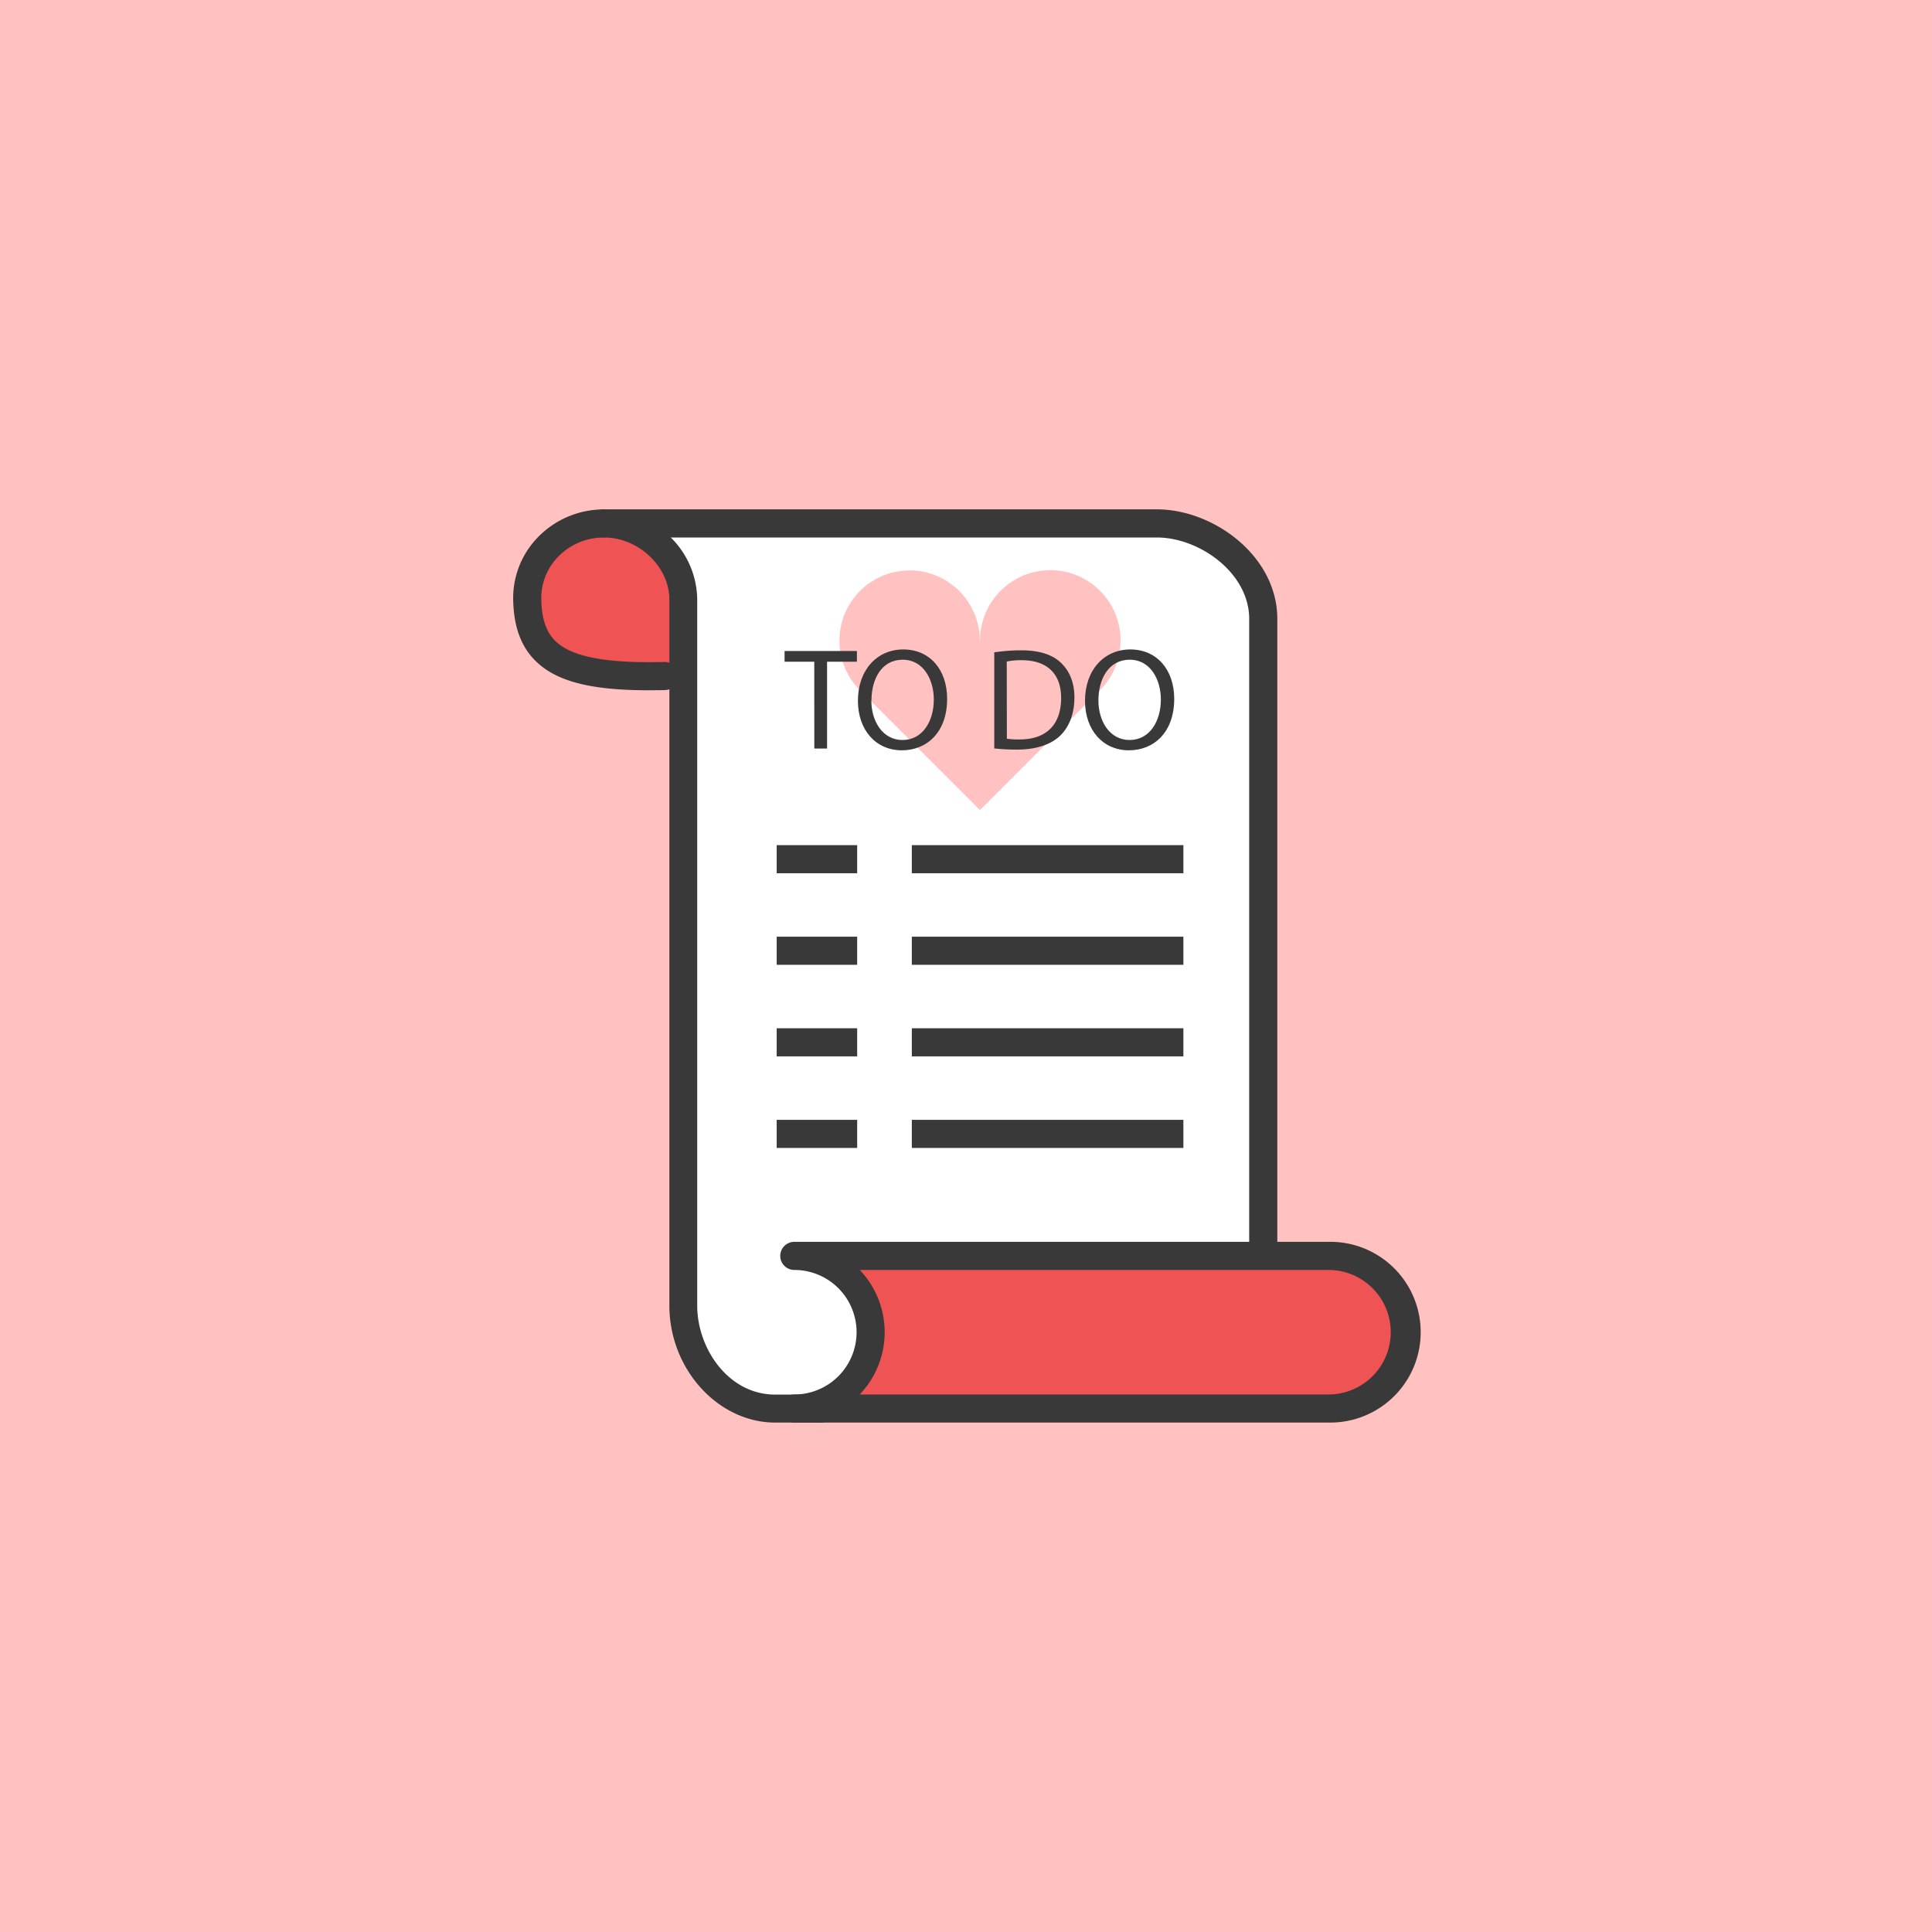 <svg id="Layer_1" data-name="Layer 1" xmlns="http://www.w3.org/2000/svg" viewBox="0 0 512 512"><title>to-do-list</title><g id="to_do_list" data-name="to do list"><g id="back"><rect width="512" height="512" fill="#ffc2c1"/></g><g id="icon"><path d="M140.05,160.28c0,11.54,13.66,17.52,29.67,17.52s28.31-6,28.31-17.52-13-20.9-29-20.9S140.05,148.73,140.05,160.28Z" fill="#f05354"/><path d="M352.06,373.29a20.22,20.22,0,0,0,0-40.44H219.53l6,6.74a20.19,20.19,0,0,1,0,27l-6,6.74Z" fill="#f05354"/><path d="M210.5,373.29a20.22,20.22,0,0,0,0-40.44H334.77V164c0-14.47-14.9-25.28-28.21-25.28H169.16l6.42,6.82a19.58,19.58,0,0,1,5.49,13.4V346c0,13.19,9.79,27.3,24.36,27.3Z" fill="#fff"/><path d="M259.72,169.77A18.62,18.62,0,1,1,291,183.38h0l-31.3,31.3-31.32-31.3,0,0a18.6,18.6,0,1,1,31.28-13.59Z" fill="#ffc2c1"/><path d="M171.91,182.93c-15.25,0-24.27-2.32-29.76-7.56-4-3.8-6-9.15-6.15-16.36a23.11,23.11,0,0,1,6.68-16.77A24.3,24.3,0,0,1,159.94,135a3.72,3.72,0,0,1,0,7.45,16.79,16.79,0,0,0-11.94,5,15.7,15.7,0,0,0-4.56,11.4c.11,5.19,1.33,8.73,3.85,11.13,4.31,4.11,13.44,5.84,28.73,5.45h.09a3.72,3.72,0,0,1,.09,7.45Q174,182.93,171.91,182.93Z" fill="#393939"/><path d="M352.06,377H210.5a3.72,3.72,0,1,1,0-7.45,16.5,16.5,0,1,0,0-33,3.72,3.72,0,1,1,0-7.45H352.06a23.95,23.95,0,1,1,0,47.89Zm-124.22-7.45H352.06a16.5,16.5,0,1,0,0-33H227.84a23.91,23.91,0,0,1,0,33Z" fill="#393939"/><path d="M217.48,377h-12c-15.23,0-28.09-14.21-28.09-31V158.93c0-8.79-8.14-16.5-17.41-16.5a3.72,3.72,0,1,1,0-7.45H306.56c15.08,0,31.94,12.4,31.94,29V328.8a3.72,3.72,0,0,1-7.45,0V164c0-12.14-13.16-21.56-24.49-21.56H177.77a23.42,23.42,0,0,1,7,16.5V346c0,11.39,8.29,23.58,20.64,23.58h12a3.72,3.72,0,0,1,0,7.45Z" fill="#393939"/><rect x="205.83" y="223.97" width="21.33" height="7.45" fill="#393939"/><rect x="205.83" y="248.23" width="21.33" height="7.45" fill="#393939"/><rect x="205.83" y="272.5" width="21.33" height="7.45" fill="#393939"/><rect x="205.83" y="296.77" width="21.33" height="7.45" fill="#393939"/><rect x="241.64" y="223.97" width="71.97" height="7.45" fill="#393939"/><rect x="241.64" y="248.23" width="71.97" height="7.45" fill="#393939"/><rect x="241.64" y="272.5" width="71.97" height="7.45" fill="#393939"/><rect x="241.64" y="296.77" width="71.97" height="7.45" fill="#393939"/><path d="M215.79,175.37h-7.87v-2.84h19.17v2.84h-7.91v23h-3.38Z" fill="#393939"/><path d="M251,185.2c0,8.91-5.41,13.64-12,13.64-6.84,0-11.64-5.3-11.64-13.13,0-8.22,5.11-13.6,12-13.6C246.47,172.11,251,177.52,251,185.2Zm-20.09.42c0,5.53,3,10.49,8.26,10.49s8.3-4.88,8.3-10.75c0-5.15-2.69-10.53-8.26-10.53S230.95,179.95,230.95,185.63Z" fill="#393939"/><path d="M263.49,172.88a48.1,48.1,0,0,1,7.11-.54c4.8,0,8.22,1.11,10.48,3.23s3.65,5.11,3.65,9.29-1.31,7.68-3.73,10.06-6.41,3.73-11.44,3.73a53.74,53.74,0,0,1-6.07-.31Zm3.34,22.89a20.75,20.75,0,0,0,3.38.19c7.15,0,11-4,11-11,0-6.11-3.42-10-10.49-10a18.94,18.94,0,0,0-3.92.35Z" fill="#393939"/><path d="M311.18,185.2c0,8.91-5.42,13.64-12,13.64-6.84,0-11.64-5.3-11.64-13.13,0-8.22,5.11-13.6,12-13.6C306.61,172.11,311.18,177.52,311.18,185.2Zm-20.09.42c0,5.53,3,10.49,8.26,10.49s8.29-4.88,8.29-10.75c0-5.15-2.69-10.53-8.26-10.53S291.09,179.95,291.09,185.63Z" fill="#393939"/></g></g></svg>